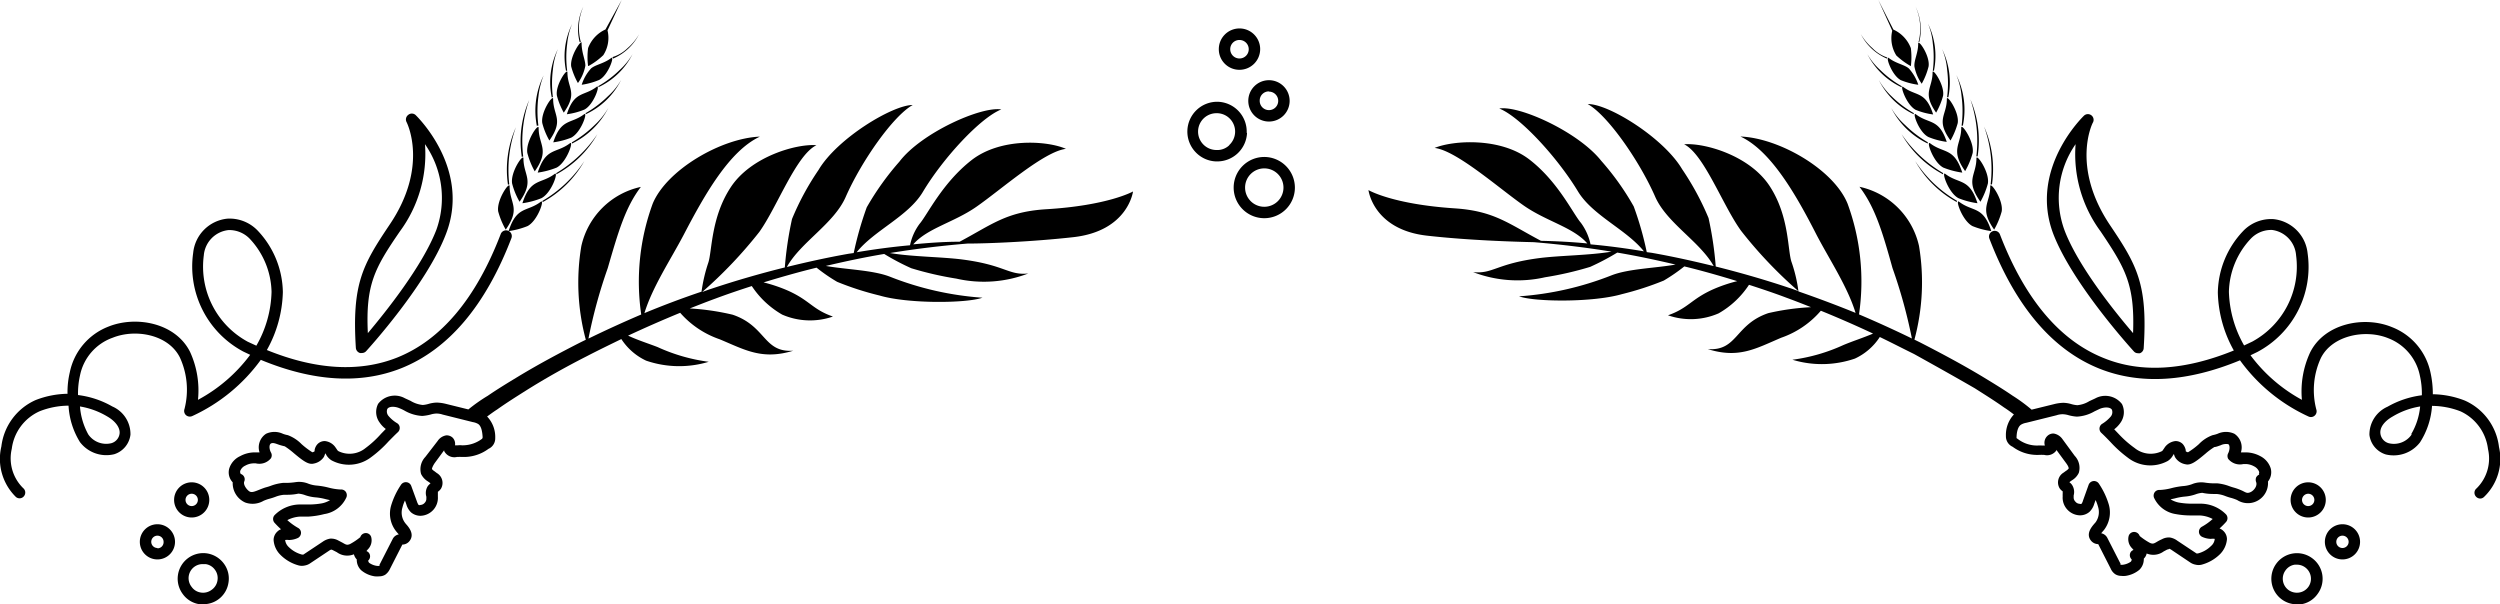 <svg viewBox="0 0 218.84 52.89" fill="currentColor"><defs><style>.cls-1{fill:#bc4700}</style></defs><g id="Layer_2" data-name="Layer 2"><g id="Layer_1-2" data-name="Layer 1"><g id="Title_top" data-name="Title top"><path d="M31.51 30.9a.5.5 0 00.17 0 .49.49 0 00.37-.16c.22-.24 5.33-5.87 7-10.29 2.2-5.73-2.63-10.34-2.68-10.39a.49.49 0 00-.64 0 .5.5 0 00-.14.63s2 3.85-1.5 9c-2.35 3.51-3.29 5.16-2.94 10.76a.51.51 0 00.36.45zM35 20.26a11.39 11.39 0 002.2-7.64 8.23 8.23 0 011 7.49c-1.24 3.22-4.5 7.27-6 9.05-.2-4.24.58-5.66 2.8-8.9zM84 21.16c-1.36 0-2.71.1-4.06.23 1.24-1.42 3.55-1.91 5.53-3.29 2.2-1.53 5.91-4.84 7.84-5.07-1.63-.72-5.73-1-8.28 1s-3.85 4.77-4.53 5.56a4.74 4.74 0 00-.84 1.88c-1.56.14-3.12.35-4.67.61 1.52-1.91 4.5-3.13 5.78-5.26 1.79-3 5.07-6.53 6.88-7.24-1.76-.29-7 2.05-8.92 4.57a24.18 24.18 0 00-2.86 4 29.74 29.74 0 00-1.14 4l-.43.06c-1.82.32-3.63.72-5.42 1.16 1.2-2.16 4.11-3.78 5.14-6.11 1.39-3.17 4.18-7.13 5.88-8.07-1.77 0-6.62 2.93-8.25 5.69a23.42 23.42 0 00-2.32 4.29 30.93 30.93 0 00-.63 4.24c-2.17.54-4.31 1.16-6.44 1.87-.26.08-.53.19-.79.28a38.75 38.75 0 005-5.26c1.56-2.18 3.22-6.73 5-7.59-1.77-.14-5.73 1-7.49 3.66S62.34 22 62 23a13.64 13.64 0 00-.59 2.53q-2.52.85-5 1.88c.71-2.31 2.3-4.69 3.44-6.86 1.83-3.51 4-7.35 6.67-8.59-3.38.13-8.17 2.91-9.39 5.88a19.87 19.87 0 00-1 9.69q-2.34 1-4.62 2.11a44.37 44.37 0 011.69-6.17c.93-3.21 1.55-5.34 2.9-7.11a6.82 6.82 0 00-5.21 5.17 19.3 19.3 0 00.39 8.21l-.49.24c-1.84.94-3.68 1.92-5.46 3-.89.54-1.78 1.08-2.64 1.67A14.28 14.28 0 0041 35.84l-1.94-.48a3.75 3.75 0 00-.82-.12 2.79 2.79 0 00-.74.12 2.44 2.44 0 01-.49.09 2.51 2.51 0 01-1.07-.36l-.5-.23a1.83 1.83 0 00-2.34.49 1.56 1.56 0 00.14 1.65 2.31 2.31 0 00.53.55l-.41.42A8.83 8.83 0 0132 39.22a2.21 2.21 0 01-2.36.28.39.39 0 01-.15-.16l-.16-.23a1.29 1.29 0 00-.88-.5.87.87 0 00-.65.26 1 1 0 00-.26.53v.1a.41.41 0 01-.2.09 7.23 7.23 0 01-.94-.71 3.28 3.28 0 00-1.21-.79 2.3 2.3 0 01-.43-.12 1.75 1.75 0 00-1.47 0 1.42 1.42 0 00-.57 1.63h-.46a2.68 2.68 0 00-1.24.33 1.78 1.78 0 00-.95 1.07 1.26 1.26 0 00.3 1.22 1.85 1.85 0 001.1 1.77 1.91 1.91 0 001.6-.15 3.75 3.75 0 01.47-.17 5.61 5.61 0 00.57-.18 2.64 2.64 0 01.77-.18h.31a4.48 4.48 0 00.93-.1 2.31 2.31 0 01.61.14 3.68 3.68 0 00.92.19 5 5 0 01.88.16l.36.08a2.15 2.15 0 01-.71.28 6.47 6.47 0 01-1.2.1h-.77a3.15 3.15 0 00-2.18.94.5.5 0 000 .66 7.66 7.66 0 00.57.57.84.84 0 00-.33.21 1 1 0 00-.32.72 2 2 0 00.6 1.31 3.57 3.57 0 001.61.93 1.13 1.13 0 00.53 0 1.18 1.18 0 00.49-.21l1.62-1.08a.7.7 0 01.19-.1s.05 0 .17.06l.33.17a1.53 1.53 0 001.49.18 1 1 0 00.25.45V49a1.25 1.25 0 00.39.92 2.37 2.37 0 001.19.53 2 2 0 00.39 0 1 1 0 00.52-.14 1.29 1.29 0 00.41-.5l1.09-2.14a.8.8 0 00.65-.34c.43-.59-.09-1.19-.35-1.48l-.07-.09a1.5 1.5 0 01-.22-1.34 3 3 0 01.22-.61l.12.34a1.56 1.56 0 00.41.7 1.28 1.28 0 00.85.3 1.57 1.57 0 001.5-1.67v-.23-.2a1.14 1.14 0 00.27-.27 1 1 0 00-.36-1.37s-.12-.09-.18-.14a1 1 0 01-.25-.21s0-.16.24-.52l.83-1.13v.07A1 1 0 0040 40h.16a.58.58 0 01.18 0h.15a3.62 3.62 0 002.27-.71 1 1 0 00.59-.94 2.59 2.59 0 00-.71-1.89c.29-.21.57-.42.87-.61.83-.59 1.69-1.13 2.56-1.68 1.72-1.08 3.51-2.08 5.32-3 1-.52 2-1 3-1.49a5.22 5.22 0 002.17 1.89 8.92 8.92 0 005.48.1 15.58 15.58 0 01-4.48-1.29c-.8-.31-1.78-.62-2.58-1q2.25-1.05 4.56-2A8.07 8.07 0 0063 29.7c2.23.93 3.71 1.83 6.44 1-2.62.18-2.36-2.15-5.3-3.15a21.44 21.44 0 00-3.76-.55c.74-.29 1.47-.58 2.21-.85 1.07-.4 2.14-.76 3.22-1.11a7.88 7.88 0 002.66 2.5 6.11 6.11 0 004.44.17c-1.8-.63-2-1.4-3.94-2.27a13.31 13.31 0 00-2.13-.72c1.54-.47 3.08-.91 4.64-1.29a14.8 14.8 0 001.8 1.24 25.81 25.81 0 003.72 1.2c2.47.73 7.58.69 9 .19a27.06 27.06 0 01-8.1-1.84c-1.49-.58-3.79-.62-5.61-.94 1.69-.4 3.39-.76 5.11-1.05a20.54 20.54 0 002.37 1.25 29 29 0 003.95.91 10.81 10.81 0 006.29-.45c-1.74.18-2-.74-5.81-1.23-1.82-.23-4.35-.23-6.3-.56 2.25-.37 4.52-.64 6.79-.83 1.76 0 5.69-.16 9.27-.56 4.79-.54 5.22-4 5.22-4S97 18 91.51 18.32c-3.43.23-4.67 1.33-7.51 2.84zM42.21 38.4a2.81 2.81 0 01-1.65.58h-.11a2.21 2.21 0 00-.37 0h-.25a.78.78 0 00-.21-.67.76.76 0 00-.56-.2 1.12 1.12 0 00-.75.49L37.23 40a1.56 1.56 0 00-.37 1.49 1.58 1.58 0 00.61.66l.14.1a.16.16 0 01.07.07 1.23 1.23 0 00-.23.23 1.12 1.12 0 00-.13.92.77.77 0 010 .15.5.5 0 01-.14.39.52.52 0 01-.37.19.2.2 0 01-.17 0 1.12 1.12 0 01-.14-.29l-.5-1.37a.5.5 0 00-.42-.33.51.51 0 00-.48.23 6.65 6.65 0 00-.87 1.84 2.49 2.49 0 00.44 2.22l.08.1.16.18a.74.74 0 00-.54.41l-1.15 2.25v.1h-.19a1.53 1.53 0 01-.71-.27.33.33 0 01-.09-.2.5.5 0 00.06-.68.51.51 0 00-.21-.15 1.34 1.34 0 01.11-.14 1.12 1.12 0 00.3-1.1.49.49 0 00-.63-.31.5.5 0 00-.32.33 5.56 5.56 0 01-.91.61c-.26.1-.33.06-.64-.12l-.4-.21a1.28 1.28 0 00-.69-.15 1.57 1.57 0 00-.65.27l-1.61 1.07-.09.06h-.1a2.57 2.57 0 01-1.17-.66 1 1 0 01-.32-.62 1.22 1.22 0 01.34 0 1.9 1.9 0 00.8-.19.52.52 0 00.25-.44.49.49 0 00-.26-.43 5.23 5.23 0 01-.94-.68 2.71 2.71 0 011.14-.31h.72a7.29 7.29 0 001.38-.22 2.53 2.53 0 001.94-1.48.52.52 0 00-.07-.48.5.5 0 00-.44-.19 5 5 0 01-1.07-.17 6.46 6.46 0 00-1.07-.18 2.77 2.77 0 01-.66-.15 2.14 2.14 0 00-1.18-.14 6.11 6.11 0 01-.7.06h-.37a4.4 4.4 0 00-1 .23 4.27 4.27 0 01-.5.16c-.2.06-.4.14-.6.22-.37.15-.6.24-.79.16s-.62-.57-.5-.89a.48.48 0 000-.39.49.49 0 00-.27-.26c-.06 0-.11-.16-.08-.28a.83.83 0 01.44-.46 1.54 1.54 0 01.73-.2h.19a1.31 1.31 0 001.33-.45.5.5 0 000-.5c-.17-.31-.17-.7 0-.79s.39 0 .67.1a5 5 0 00.54.15 6.93 6.93 0 01.77.58c.81.68 1.3 1.05 1.76.93a1.35 1.35 0 00.89-.58 1.84 1.84 0 00.12-.32.59.59 0 01.1.16 1.41 1.41 0 00.44.45 3.2 3.2 0 003.49-.28 10.07 10.07 0 001.52-1.38c.27-.27.53-.54.81-.8a.5.5 0 00.16-.4.47.47 0 00-.22-.38 2.94 2.94 0 01-.77-.65.61.61 0 01-.1-.59c.14-.26.68-.25 1.08-.07a3.55 3.55 0 01.44.21 3.48 3.48 0 001.54.46 3.86 3.86 0 00.72-.12 2 2 0 01.5-.09 1.69 1.69 0 01.57.09l2.64.66a1.38 1.38 0 01.46.16c.29.19.37.68.4 1.18zM44.27 20.1c1.34-1.91.34-2.28.34-3.8 0-.45-1.16 1.2-1 2.21a6.73 6.73 0 00.66 1.59z" class="cls-1"/><path d="M46.18 19.79c.91-.48 1.52-2.4 1.16-2.13-1.21.92-2.1.34-2.82 2.57a7 7 0 001.66-.44zM44.58 16.14a11 11 0 01.58-5 9.13 9.13 0 00-.69 5.06.09.09 0 01.11-.06z" class="cls-1"/><path d="M51.15 14.1a11 11 0 01-3.66 3.48v.12a9.26 9.26 0 003.66-3.6zM44.83 16.07a6.42 6.42 0 00.65 1.59c1.34-1.91.34-2.28.34-3.8 0-.45-1.16 1.2-.99 2.21z" class="cls-1"/><path d="M48.56 15.22c-1.21.92-2.11.34-2.83 2.57a7 7 0 001.66-.44c.91-.47 1.52-2.35 1.17-2.13zM45.8 13.7a11.14 11.14 0 01.52-4.94 9 9 0 00-.64 5s.08-.08.12-.06z" class="cls-1"/><path d="M48.7 15.15v.11a9.15 9.15 0 003.59-3.51 11.37 11.37 0 01-3.59 3.4zM46.16 13.39a6.85 6.85 0 00.65 1.61c1.34-1.91.34-2.28.34-3.8 0-.47-1.15 1.18-.99 2.19z" class="cls-1"/><path d="M47.07 15.11a7 7 0 001.66-.44c.9-.48 1.52-2.4 1.16-2.13-1.21.92-2.11.34-2.82 2.57zM47.13 11a9.81 9.81 0 010-2.54 6.89 6.89 0 01.46-1.86 6.94 6.94 0 00-.59 4.45.09.09 0 01.13-.05z" class="cls-1"/><path d="M52.06 10.94a9.82 9.82 0 01-2 1.52v.11a7 7 0 003.19-3.12 6.41 6.41 0 01-1.19 1.49zM47.47 10.78a6.2 6.2 0 00.62 1.52c1.29-1.83.33-2.18.33-3.64 0-.43-1.11 1.15-.95 2.12zM51.13 10c-1.15.88-2 .33-2.7 2.46a6.58 6.58 0 001.57-.41c.89-.46 1.48-2.3 1.13-2.05z" class="cls-1"/><path d="M48.4 8.51a9.52 9.52 0 010-2.43 6.09 6.09 0 01.44-1.79 6.58 6.58 0 00-.54 4.25s.06-.06.1-.03zM54.37 7a5.82 5.82 0 01-1.16 1.43 9.41 9.41 0 01-1.94 1.47v.1a6.52 6.52 0 003.1-3zM48.75 8.38a6.27 6.27 0 00.6 1.48c1.25-1.78.32-2.12.32-3.53 0-.41-1.08 1.12-.92 2.05z" class="cls-1"/><path d="M49.62 10a6 6 0 001.54-.41c.84-.44 1.41-2.22 1.08-2-1.12.87-1.96.34-2.62 2.41zM49.65 6.19a9 9 0 010-2.36 6 6 0 01.43-1.73 6.41 6.41 0 00-.53 4.12s.06-.06.1-.03z" class="cls-1"/><path d="M54.25 6.12a9 9 0 01-1.88 1.42s.05.06 0 .1a6.37 6.37 0 003-2.9 5.81 5.81 0 01-1.12 1.38zM50 5.82a6.17 6.17 0 00.59 1.45 3.82 3.82 0 00.65-1.51c0-.53-.33-1.13-.33-2 .02-.37-1.04 1.14-.91 2.06zM53.5 5.08c-.66.5-1.36.57-1.76.91a3.84 3.84 0 00-.82 1.43A6.2 6.2 0 0052.44 7c.82-.41 1.39-2.17 1.06-1.92zM51.55 5.76a6.17 6.17 0 001.26-.93 2.78 2.78 0 00.37-2.17L54.42 0 53 2.58a2.91 2.91 0 00-1.52 1.63 5.92 5.92 0 000 1.57z" class="cls-1"/><path d="M50.84 3.67a4.68 4.68 0 01.23-3.1 4.52 4.52 0 00-.33 3.11zM53.66 5.13A4.56 4.56 0 0055.94 3a4.69 4.69 0 01-1 1.21 3.29 3.29 0 01-1.33.79s.05.09.05.13zM9.87 29.56c2-.8 4.88-.28 5.88 1.74a6.76 6.76 0 01.4 4.5.5.5 0 00.13.54.51.51 0 00.55.08 15.29 15.29 0 006-4.92c4.59 1.9 8.71 2.15 12.28.74 4.14-1.65 7.39-5.48 9.66-11.4a.5.5 0 00-.94-.35c-2.16 5.64-5.22 9.28-9.09 10.82-3.27 1.29-7.1 1.07-11.38-.67a10.88 10.88 0 001.4-5.07 8 8 0 00-2.2-5.38 3.4 3.4 0 00-2.65-1.05 3.34 3.34 0 00-3 3 8.43 8.43 0 004.38 8.63l.61.29A13.85 13.85 0 0117.33 35a8.09 8.09 0 00-.69-4.19c-1.26-2.54-4.71-3.2-7.15-2.22a5.46 5.46 0 00-3.38 4 7.57 7.57 0 00-.2 1.88 8 8 0 00-2.79.55 5.1 5.1 0 00-3 4.06 4.67 4.67 0 001.27 4.42.49.49 0 00.71-.07.5.5 0 00-.07-.7 3.65 3.65 0 01-1-3.44A4.17 4.17 0 013.47 36 7 7 0 016 35.51a6.74 6.74 0 001 3.19 2.9 2.9 0 003 1.06 2.05 2.05 0 001.42-1.71 2.63 2.63 0 00-1.59-2.47 8 8 0 00-3-1 7.11 7.11 0 01.17-1.7 4.43 4.43 0 012.87-3.32zm11.81.35a7.48 7.48 0 01-3.84-7.55A2.43 2.43 0 0120 20.14h.16a2.49 2.49 0 011.72.78 7 7 0 011.89 4.63 9.9 9.9 0 01-1.33 4.71zm-12.3 6.54c.74.42 1.14 1 1.09 1.49a1 1 0 01-.74.86 1.9 1.9 0 01-2-.77A6 6 0 017 35.58a6.82 6.82 0 012.38.87zM15.24 43.76a1.54 1.54 0 101.54-1.54 1.54 1.54 0 00-1.54 1.54zm2.08 0a.54.54 0 01-1.08 0 .54.54 0 011.08 0zM13.78 45.89a1.54 1.54 0 101.54 1.54 1.54 1.54 0 00-1.54-1.54zm0 2.08a.54.54 0 11.54-.54.54.54 0 01-.54.57zM18.11 48.44A2.24 2.24 0 0016 52a2.18 2.18 0 001.46.89 2.07 2.07 0 00.35 0A2.21 2.21 0 0020 51a2.18 2.18 0 00-.4-1.66 2.26 2.26 0 00-1.49-.9zm.39 3.21a1.23 1.23 0 01-.91.22 1.19 1.19 0 01-.81-.49 1.23 1.23 0 011-2H18a1.19 1.19 0 01.81.49 1.21 1.21 0 01.23.92 1.23 1.23 0 01-.54.86zM186.79 30.76a.47.47 0 00.37.16.44.44 0 00.16 0 .5.5 0 00.33-.44c.36-5.6-.58-7.25-2.94-10.76-3.47-5.17-1.52-9-1.5-9a.5.5 0 00-.78-.6c-.05.05-4.88 4.66-2.68 10.39 1.7 4.38 6.82 10.01 7.04 10.25zm-5.1-18.14a11.37 11.37 0 002.19 7.64c2.18 3.24 3 4.66 2.84 8.9-1.53-1.78-4.8-5.83-6-9a8.23 8.23 0 01.97-7.54zM198.77 41a1.81 1.81 0 00-.91-1.07 2.71 2.71 0 00-1.24-.33H196.16a1.43 1.43 0 00-.57-1.63 1.75 1.75 0 00-1.47 0 2.54 2.54 0 01-.43.12 3.13 3.13 0 00-1.21.79 6.64 6.64 0 01-.95.71.46.46 0 01-.2-.09v-.1a1.13 1.13 0 00-.26-.53.87.87 0 00-.65-.26 1.34 1.34 0 00-.89.5c-.07.1-.11.17-.16.23a.36.36 0 01-.14.16 2.23 2.23 0 01-2.37-.28 9.31 9.31 0 01-1.39-1.22l-.4-.42a2.53 2.53 0 00.53-.55 1.6 1.6 0 00.15-1.66 1.84 1.84 0 00-2.35-.49l-.5.23a2.43 2.43 0 01-1.06.36 2.53 2.53 0 01-.5-.09 2.65 2.65 0 00-.73-.12 3.75 3.75 0 00-.82.12l-1.95.48a14.17 14.17 0 00-1.66-1.22c-.86-.59-1.75-1.13-2.64-1.67-1.78-1.07-3.62-2.05-5.47-3l-.49-.24a19.27 19.27 0 00.4-8.21 6.82 6.82 0 00-5.21-5.17c1.35 1.77 2 3.9 2.89 7.11a44.41 44.41 0 011.7 6.17q-2.3-1.12-4.63-2.11a19.75 19.75 0 00-1-9.69c-1.22-3-6-5.75-9.38-5.88C155 13.18 157.2 17 159 20.53c1.13 2.17 2.72 4.55 3.43 6.86q-2.46-1-5-1.88a12.86 12.86 0 00-.59-2.53c-.38-1-.17-4-1.93-6.69s-5.71-3.8-7.49-3.66c1.75.86 3.4 5.41 5 7.59a38.1 38.1 0 005 5.26c-.27-.09-.53-.2-.8-.28-2.12-.71-4.27-1.33-6.43-1.87a30.93 30.93 0 00-.63-4.24 24.14 24.14 0 00-2.32-4.29c-1.64-2.76-6.48-5.74-8.26-5.69 1.71.94 4.49 4.9 5.89 8.07 1 2.33 3.93 3.95 5.14 6.11-1.8-.44-3.6-.84-5.42-1.16l-.44-.06a28.35 28.35 0 00-1.14-4 23.18 23.18 0 00-2.85-4c-2-2.52-7.16-4.86-8.92-4.57 1.81.71 5.09 4.28 6.88 7.24 1.28 2.13 4.26 3.35 5.78 5.26-1.55-.26-3.11-.47-4.67-.61a4.88 4.88 0 00-.84-1.88c-.69-.79-2-3.62-4.53-5.56s-6.66-1.67-8.28-1c1.93.23 5.64 3.54 7.84 5.07 2 1.38 4.28 1.87 5.53 3.29-1.35-.13-2.71-.2-4.06-.23-2.86-1.51-4.1-2.61-7.53-2.84-5.49-.36-7.57-1.6-7.57-1.6s.42 3.5 5.22 4c3.58.4 7.51.52 9.26.56 2.28.19 4.55.46 6.8.83-2 .33-4.48.33-6.3.56-3.8.49-4.08 1.41-5.82 1.23a10.83 10.83 0 006.3.45 29 29 0 003.95-.91 21.39 21.39 0 002.37-1.25c1.71.29 3.41.65 5.1 1.05-1.82.32-4.11.36-5.6.94a27.12 27.12 0 01-8.1 1.84c1.38.5 6.48.54 9-.19a26.33 26.33 0 003.67-1.19 15.61 15.61 0 001.8-1.24c1.56.38 3.1.82 4.63 1.29a13.19 13.19 0 00-2.12.72c-1.93.87-2.15 1.64-3.94 2.27a6.08 6.08 0 004.43-.17 7.79 7.79 0 002.66-2.5c1.08.35 2.16.71 3.22 1.11.74.27 1.48.56 2.21.85a21.22 21.22 0 00-3.74.52c-2.94 1-2.68 3.33-5.3 3.15 2.73.85 4.2-.05 6.44-1a8 8 0 003.46-2.36q2.31.94 4.57 2c-.81.35-1.78.66-2.59 1a15.52 15.52 0 01-4.47 1.29 8.89 8.89 0 005.47-.1 5.2 5.2 0 002.18-1.89c1 .48 2 1 3 1.49 1.8 1 3.59 2 5.32 3 .86.55 1.73 1.09 2.56 1.68.3.19.58.4.86.61a2.62 2.62 0 00-.7 1.89 1 1 0 00.59.94 3.6 3.6 0 002.27.71h.15a.58.58 0 01.18 0h.16a1 1 0 001.06-.38.13.13 0 000-.07l.83 1.13c.27.36.26.48.25.52a1 1 0 01-.25.21l-.19.14a1 1 0 00-.35 1.37 1 1 0 00.27.27v.2a1.81 1.81 0 000 .23 1.53 1.53 0 00.39 1.15 1.55 1.55 0 001.1.52 1.26 1.26 0 00.85-.3 1.59 1.59 0 00.42-.7l.12-.34a3.73 3.73 0 01.22.61 1.53 1.53 0 01-.22 1.34l-.08.09c-.25.29-.78.89-.35 1.48a.82.82 0 00.66.34l1.09 2.14a1.13 1.13 0 00.41.5 1 1 0 00.51.14 1.77 1.77 0 00.39 0 2.43 2.43 0 001.2-.53 1.29 1.29 0 00.39-.92.13.13 0 000-.06.85.85 0 00.25-.45 1.53 1.53 0 001.49-.18l.32-.17c.12 0 .15-.07.18-.06a.7.7 0 01.19.1l1.61 1.08a1.23 1.23 0 00.5.21 1.09 1.09 0 00.52 0 3.61 3.61 0 001.62-.93 2.1 2.1 0 00.6-1.31 1 1 0 00-.32-.72.92.92 0 00-.33-.21 7.66 7.66 0 00.57-.57.5.5 0 000-.66 3.14 3.14 0 00-2.17-.94h-.78a6.62 6.62 0 01-1.2-.1 2.24 2.24 0 01-.71-.28l.37-.08a5.1 5.1 0 01.87-.16 3.75 3.75 0 00.93-.19 2.23 2.23 0 01.61-.14 4.4 4.4 0 00.93.1h.31a2.64 2.64 0 01.77.18 4.9 4.9 0 00.57.18 4.43 4.43 0 01.47.17 1.76 1.76 0 002.7-1.62 1.31 1.31 0 00.24-1.15zm-1 .54a.55.55 0 00-.28.26.58.58 0 000 .39c.13.32-.16.74-.49.89s-.43 0-.8-.16a5.31 5.31 0 00-.6-.22 5 5 0 01-.5-.16 4.15 4.15 0 00-1-.23h-.37a5.72 5.72 0 01-.69-.06 2.13 2.13 0 00-1.18.14 2.88 2.88 0 01-.66.15 6.4 6.4 0 00-1.08.18 4.88 4.88 0 01-1.06.17.49.49 0 00-.44.19.52.52 0 00-.07.48 2.51 2.51 0 001.9 1.44 7.22 7.22 0 001.38.12h.71a2.71 2.71 0 011.15.31 5 5 0 01-.95.68.5.5 0 000 .87 1.89 1.89 0 00.79.19 1.22 1.22 0 01.34 0 .91.91 0 01-.32.62 2.52 2.52 0 01-1.17.66h-.1l-.09-.06-1.61-1.07a1.47 1.47 0 00-.64-.27 1.26 1.26 0 00-.69.15 3.87 3.87 0 00-.41.21c-.3.18-.38.22-.63.12a5.56 5.56 0 01-.91-.61.52.52 0 00-.33-.33.5.5 0 00-.63.31 1.12 1.12 0 00.3 1.1l.12.14a.54.54 0 00-.22.15.51.51 0 00.06.68.3.3 0 01-.08.2 1.57 1.57 0 01-.72.27h-.18v-.1l-1.15-2.25a.76.76 0 00-.54-.41l.15-.18.09-.1a2.52 2.52 0 00.43-2.22 6.65 6.65 0 00-.87-1.84.51.51 0 00-.48-.23.51.51 0 00-.42.33l-.49 1.37a.87.87 0 01-.13.29.22.22 0 01-.17 0 .5.5 0 01-.37-.19.51.51 0 01-.15-.39v-.15a1.13 1.13 0 00-.14-.92.83.83 0 00-.23-.23.23.23 0 01.07-.07l.14-.1a1.52 1.52 0 00.61-.66 1.53 1.53 0 00-.36-1.49l-1.07-1.46a1.18 1.18 0 00-.76-.49.74.74 0 00-.55.2.82.82 0 00-.23.85h-.25a2.45 2.45 0 00-.38 0h-.11a2.76 2.76 0 01-1.64-.58l-.1-.07c0-.5.11-1 .4-1.18a1.32 1.32 0 01.45-.16l2.65-.66a1.67 1.67 0 01.56-.09 2 2 0 01.51.09 3.62 3.62 0 00.71.12 3.4 3.4 0 001.54-.46l.44-.21c.41-.18.94-.19 1.09.07a.61.61 0 01-.1.59 3.12 3.12 0 01-.77.65.5.5 0 00-.06.78c.28.26.54.53.8.8a10.66 10.66 0 001.53 1.38 3.2 3.2 0 003.49.28 1.37 1.37 0 00.43-.45 1.16 1.16 0 01.11-.16 1 1 0 00.12.32 1.33 1.33 0 00.89.58c.46.12.94-.25 1.75-.93a6.06 6.06 0 01.78-.58c.15 0 .35-.09.54-.15a1.1 1.1 0 01.67-.1c.16.09.15.48 0 .79a.52.52 0 000 .5 1.32 1.32 0 001.33.45h.2a1.58 1.58 0 01.73.2.91.91 0 01.44.46.28.28 0 01-.02.21zM175.22 18.51c.17-1-1-2.66-1-2.21 0 1.52-1 1.89.34 3.8a6.85 6.85 0 00.66-1.59z" class="cls-1"/><path d="M172.66 19.79a6.81 6.81 0 001.65.44c-.71-2.23-1.61-1.65-2.82-2.57-.36-.27.26 1.65 1.17 2.13zM174.25 16.14h.12a9.24 9.24 0 00-.69-5.06 11 11 0 01.57 5.06zM171.31 17.7a.1.1 0 010-.12 10.9 10.9 0 01-3.66-3.48 9.26 9.26 0 003.66 3.6zM173.36 17.66a6.85 6.85 0 00.65-1.59c.17-1-1-2.66-1-2.21-.01 1.52-1.01 1.89.35 3.8z" class="cls-1"/><path d="M173.1 17.79c-.71-2.23-1.61-1.65-2.82-2.57-.36-.27.26 1.66 1.16 2.13a7 7 0 001.66.44zM173 13.7a.09.09 0 01.11 0 9.11 9.11 0 00-.63-5 11.29 11.29 0 01.52 5zM170.09 15.26v-.11a11.37 11.37 0 01-3.63-3.4 9.09 9.09 0 003.63 3.51zM171.68 11.18c0 1.52-1 1.89.34 3.8a6.73 6.73 0 00.66-1.59c.16-1.01-1-2.66-1-2.21z" class="cls-1"/><path d="M170.11 14.67a7 7 0 001.66.44c-.72-2.23-1.62-1.65-2.82-2.57-.36-.27.25 1.65 1.16 2.13zM171.71 11h.11a6.83 6.83 0 00-.57-4.43 6.17 6.17 0 01.46 1.86 10.1 10.1 0 010 2.57zM168.76 12.57a.09.09 0 010-.11 9.91 9.91 0 01-2-1.52 6.15 6.15 0 01-1.21-1.49 6.89 6.89 0 003.21 3.12zM170.42 8.66c0 1.46-1 1.81.32 3.64a6.51 6.51 0 00.63-1.52c.16-.97-.96-2.55-.95-2.12zM167.7 10c-.34-.26.25 1.58 1.12 2a6.47 6.47 0 001.59.42c-.69-2.08-1.55-1.53-2.71-2.42z" class="cls-1"/><path d="M170.44 8.51h.11a6.62 6.62 0 00-.55-4.22 5.77 5.77 0 01.44 1.79 9.27 9.27 0 010 2.43zM167.52 10v-.1a9.41 9.41 0 01-1.94-1.47A6.07 6.07 0 01164.46 7a6.58 6.58 0 003.06 3zM169.17 6.33c0 1.41-.93 1.75.31 3.53a6.15 6.15 0 00.61-1.48c.15-.93-.92-2.46-.92-2.05z" class="cls-1"/><path d="M166.6 7.61c-.33-.25.24 1.53 1.08 2a6 6 0 001.54.41c-.67-2.09-1.5-1.56-2.62-2.41zM169.19 6.19h.1a6.45 6.45 0 00-.52-4.12 5.86 5.86 0 01.42 1.73 9.24 9.24 0 010 2.39z" class="cls-1"/><path d="M163.46 4.74a6.43 6.43 0 003 2.9v-.1a9 9 0 01-1.88-1.42 5.76 5.76 0 01-1.12-1.38zM168.82 5.82c.15-.92-.91-2.43-.91-2 0 .83-.37 1.43-.33 2a3.86 3.86 0 00.64 1.51 6 6 0 00.6-1.51zM165.34 5.08c-.33-.25.23 1.51 1.06 1.94a6.09 6.09 0 001.52.4A4 4 0 00167.1 6c-.4-.35-1.1-.42-1.76-.92zM165.64 2.69a2.83 2.83 0 00.36 2.17 6.43 6.43 0 001.27.93 6.41 6.41 0 000-1.57 2.92 2.92 0 00-1.53-1.63L164.42 0z" class="cls-1"/><path d="M167.94 3.69h.06a4.6 4.6 0 00-.32-3.11 4.72 4.72 0 01.26 3.11zM165.17 5.13a.09.09 0 01.05-.09 3.29 3.29 0 01-1.33-.84 4.9 4.9 0 01-1-1.21 4.61 4.61 0 002.28 2.14zM218.75 39.12a5.09 5.09 0 00-3-4.06 8 8 0 00-2.79-.55 8.65 8.65 0 00-.2-1.88 5.47 5.47 0 00-3.39-4c-2.43-1-5.89-.32-7.15 2.22a8.09 8.09 0 00-.72 4.15 13.83 13.83 0 01-4.5-3.9l.6-.29a8.43 8.43 0 004.4-8.63 3.35 3.35 0 00-3-3 3.39 3.39 0 00-2.65 1.05 8 8 0 00-2.21 5.38 10.88 10.88 0 001.4 5.07c-4.28 1.74-8.1 2-11.37.67-3.87-1.54-6.93-5.18-9.1-10.82a.49.49 0 00-.64-.29.5.5 0 00-.29.64c2.27 5.92 5.52 9.75 9.66 11.4 3.56 1.41 7.69 1.16 12.28-.74a15.22 15.22 0 006 4.92.49.49 0 00.54-.08.5.5 0 00.14-.54 6.7 6.7 0 01.4-4.5c1-2 3.9-2.54 5.88-1.74a4.45 4.45 0 012.79 3.3 7.11 7.11 0 01.17 1.7 8.09 8.09 0 00-3 1 2.66 2.66 0 00-1.59 2.47 2.05 2.05 0 001.43 1.71 2.91 2.91 0 003-1.06 6.76 6.76 0 001.05-3.19 7 7 0 012.5.48 4.19 4.19 0 012.4 3.3 3.67 3.67 0 01-1 3.44.49.49 0 00-.07.7.5.5 0 00.38.19.47.47 0 00.32-.12 4.62 4.62 0 001.33-4.4zm-23.64-13.58a7 7 0 011.9-4.63 2.47 2.47 0 011.72-.78h.16a2.42 2.42 0 012.1 2.22 7.47 7.47 0 01-3.83 7.55l-.72.34a10 10 0 01-1.33-4.7zm16 12.49a1.88 1.88 0 01-2 .77 1 1 0 01-.74-.86c-.06-.52.34-1.07 1.09-1.49a6.75 6.75 0 012.39-.87 5.82 5.82 0 01-.78 2.42zM202.05 45.3a1.54 1.54 0 10-1.54-1.54 1.54 1.54 0 001.54 1.54zm0-2.08a.54.54 0 01.54.54.54.54 0 01-.54.54.54.54 0 01-.54-.54.55.55 0 01.54-.54zM205.05 45.89a1.54 1.54 0 101.54 1.54 1.54 1.54 0 00-1.54-1.54zm0 2.08a.54.54 0 010-1.08.54.54 0 010 1.08zM202.38 48.85a2.24 2.24 0 00-3.53 2.15 2.23 2.23 0 002.21 1.9 2 2 0 00.34 0 2.18 2.18 0 001.46-.89 2.23 2.23 0 00-.48-3.16zm-.32 2.53a1.22 1.22 0 01-.81.49 1.26 1.26 0 01-.92-.22 1.23 1.23 0 01-.26-1.73 1.2 1.2 0 01.8-.49h.19a1.21 1.21 0 01.73.24 1.23 1.23 0 01.27 1.71zM108.49 6.11a1.81 1.81 0 10-1.8-1.81 1.8 1.8 0 001.8 1.81zm0-2.61a.81.81 0 11-.8.8.8.8 0 01.8-.8zM109.27 8.82a1.81 1.81 0 101.8-1.8 1.81 1.81 0 00-1.8 1.8zm1.8-.8a.81.81 0 11-.8.8.8.8 0 01.8-.82zM109.13 11.63a2.61 2.61 0 00-2.5-2.72 2.61 2.61 0 00-2 4.38 2.59 2.59 0 001.81.84h.11a2.61 2.61 0 002.61-2.5zm-1.52 1.08a1.52 1.52 0 01-1.16.42 1.61 1.61 0 01.07-3.22h.07a1.61 1.61 0 011 2.8zM110.67 13.74a2.68 2.68 0 102.68 2.68 2.69 2.69 0 00-2.68-2.68zm0 4.36a1.68 1.68 0 111.68-1.68 1.68 1.68 0 01-1.68 1.68z" class="cls-1"/></g></g></g></svg>